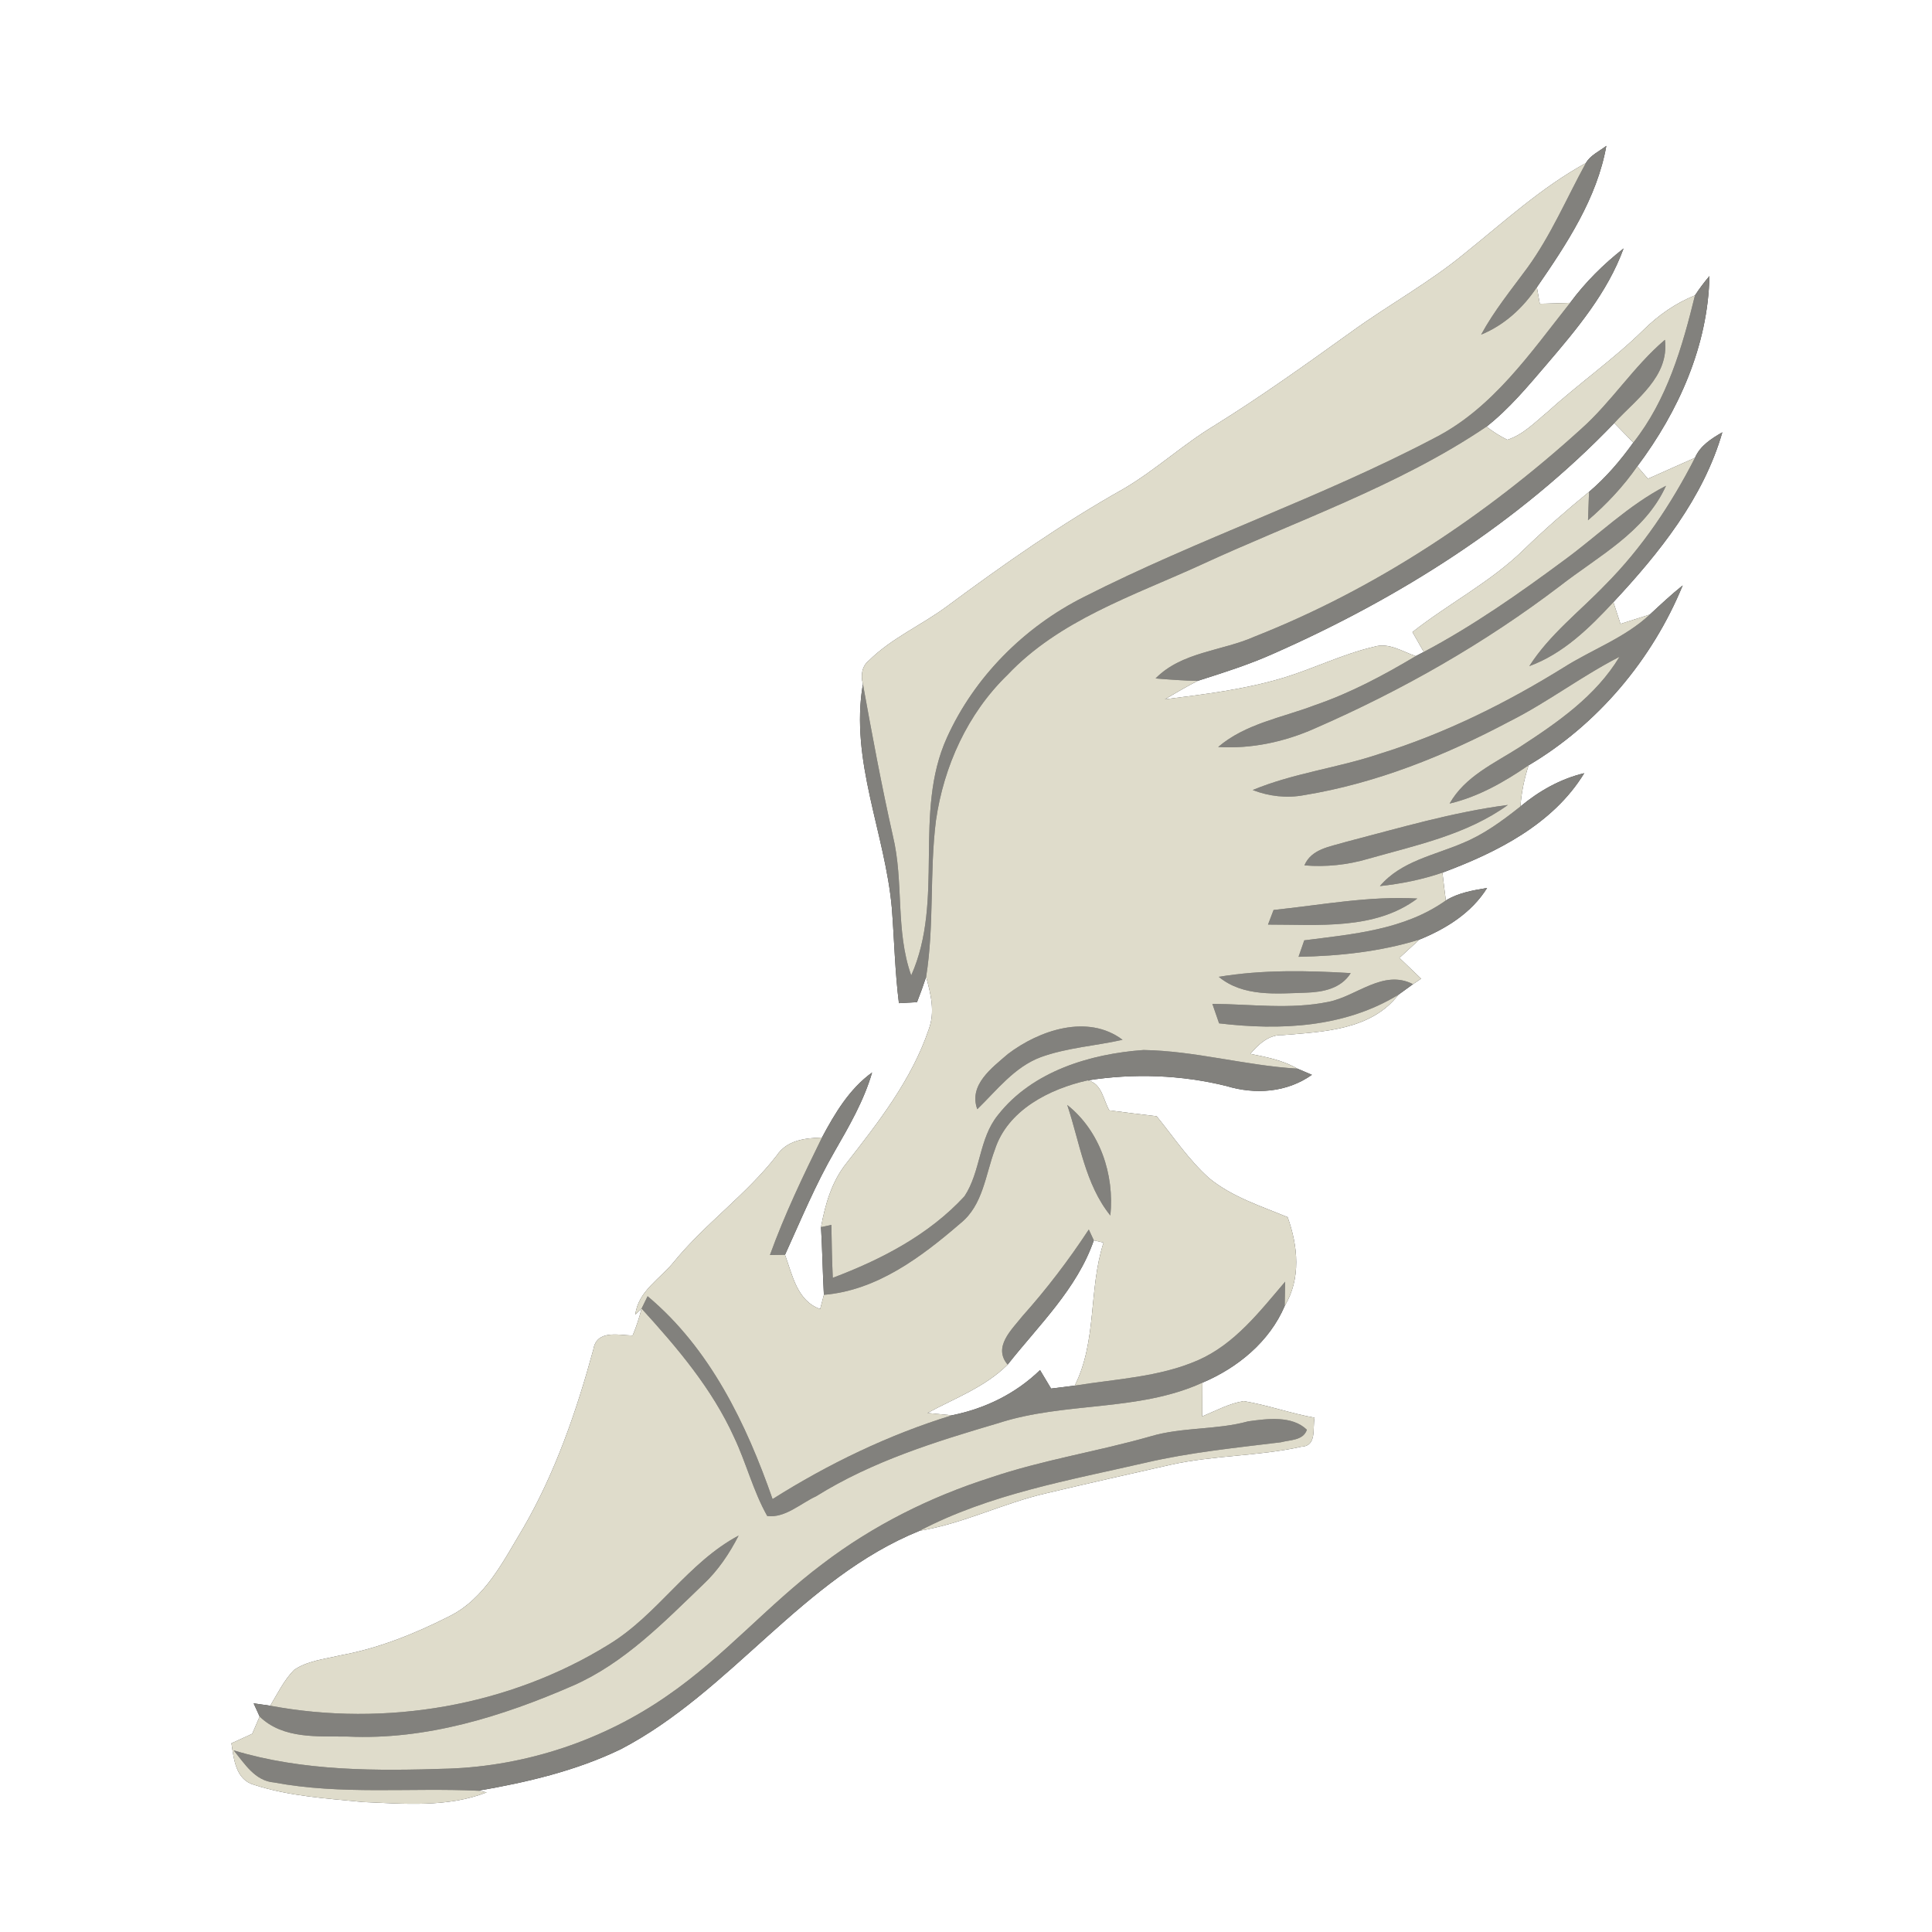 <?xml version="1.0" encoding="UTF-8" ?>
<!DOCTYPE svg PUBLIC "-//W3C//DTD SVG 1.1//EN" "http://www.w3.org/Graphics/SVG/1.1/DTD/svg11.dtd">
<svg width="250pt" height="250pt" viewBox="0 0 250 250" version="1.1" xmlns="http://www.w3.org/2000/svg">
<rect x="0" y="0" width="250" height="250" fill="#333333" stroke="none"/>
<g id="#ffffffff">
<path fill="#ffffff" opacity="1.00" d=" M 0.00 0.00 L 250.00 0.00 L 250.00 250.00 L 0.00 250.00 L 0.00 0.00 M 205.21 21.10 C 199.51 24.22 194.69 28.64 189.66 32.68 C 185.04 36.52 179.75 39.40 174.90 42.91 C 169.05 47.11 163.19 51.31 157.07 55.11 C 152.98 57.59 149.46 60.88 145.33 63.29 C 137.35 67.77 129.85 73.04 122.51 78.48 C 119.23 80.91 115.38 82.56 112.45 85.46 C 111.51 86.20 111.36 87.41 111.66 88.51 C 109.95 98.46 114.56 107.81 115.41 117.57 C 115.72 121.65 115.81 125.75 116.32 129.81 C 116.90 129.78 118.07 129.71 118.66 129.68 C 119.09 128.60 119.48 127.51 119.84 126.41 C 120.45 128.61 121.02 130.97 120.18 133.20 C 117.99 139.68 113.71 145.17 109.55 150.49 C 107.63 152.87 106.78 155.84 106.24 158.79 C 106.41 161.70 106.45 164.63 106.61 167.55 C 106.49 168.01 106.25 168.93 106.13 169.39 C 103.13 168.32 102.55 165.01 101.58 162.37 C 103.63 157.87 105.52 153.28 108.00 148.99 C 109.88 145.72 111.79 142.43 112.85 138.78 C 109.91 140.90 108.03 144.07 106.36 147.20 C 104.16 147.27 101.83 147.53 100.51 149.52 C 96.58 154.59 91.28 158.30 87.23 163.25 C 85.46 165.47 82.58 167.05 82.21 170.11 L 83.02 169.33 C 82.72 170.52 82.34 171.69 81.86 172.82 C 80.00 172.77 77.21 172.03 76.78 174.62 C 74.60 182.60 71.89 190.48 67.73 197.68 C 65.16 201.94 62.78 206.88 58.08 209.18 C 53.62 211.43 48.93 213.32 44.00 214.21 C 41.99 214.70 39.79 214.89 38.04 216.10 C 36.74 217.43 35.93 219.13 34.97 220.72 C 34.43 220.64 33.36 220.49 32.82 220.41 C 33.02 220.84 33.40 221.69 33.60 222.12 C 33.36 222.68 32.88 223.79 32.64 224.35 C 31.97 224.66 30.63 225.27 29.95 225.58 C 30.27 227.65 30.49 230.31 32.92 230.97 C 37.45 232.43 42.26 232.72 46.96 233.18 C 52.30 233.41 57.89 233.92 62.98 231.93 L 61.88 231.72 C 68.20 230.63 74.56 229.14 80.36 226.33 C 94.66 218.85 103.83 204.23 119.00 198.08 C 124.64 197.16 129.79 194.52 135.34 193.24 C 140.68 191.97 146.04 190.77 151.39 189.56 C 156.98 188.30 162.79 188.45 168.37 187.21 C 170.45 187.13 169.81 184.86 170.11 183.45 C 167.01 182.90 164.03 181.81 160.92 181.30 C 159.03 181.62 157.33 182.55 155.57 183.28 C 155.58 181.82 155.58 180.37 155.59 178.92 C 160.15 176.99 164.26 173.63 166.24 168.99 C 168.37 165.45 167.96 161.23 166.62 157.50 C 163.14 156.06 159.45 154.89 156.49 152.48 C 153.85 150.13 151.88 147.16 149.67 144.44 C 147.62 144.20 145.58 143.95 143.54 143.68 C 142.76 142.31 142.58 140.18 140.74 139.80 C 146.70 138.87 152.85 139.08 158.70 140.53 C 162.42 141.66 166.52 141.38 169.76 139.08 C 169.29 138.88 168.35 138.48 167.88 138.28 C 166.01 137.20 163.88 136.78 161.79 136.37 C 162.88 135.10 164.20 133.85 166.01 133.94 C 171.25 133.51 177.44 133.29 180.95 128.72 C 181.43 128.38 182.37 127.69 182.84 127.35 C 183.11 127.17 183.63 126.82 183.89 126.64 C 182.95 125.74 182.01 124.85 181.08 123.95 C 181.93 123.16 182.79 122.38 183.65 121.59 C 187.09 120.20 190.43 118.13 192.43 114.90 C 190.59 115.21 188.70 115.53 187.09 116.52 C 186.93 115.32 186.79 114.12 186.65 112.92 C 193.67 110.31 200.97 106.65 205.00 100.05 C 201.93 100.78 199.15 102.35 196.74 104.36 C 196.87 102.55 197.24 100.76 197.80 99.03 C 206.74 93.75 213.81 85.33 217.74 75.75 C 216.26 76.94 214.88 78.23 213.49 79.52 C 212.22 79.92 210.95 80.32 209.69 80.73 C 209.38 79.79 209.07 78.85 208.77 77.92 C 214.71 71.55 220.42 64.45 222.87 55.94 C 221.45 56.76 220.00 57.67 219.33 59.24 C 217.29 60.14 215.27 61.05 213.24 61.95 C 212.89 61.55 212.21 60.75 211.86 60.35 C 217.20 53.24 221.02 44.72 221.20 35.72 C 220.52 36.52 219.90 37.35 219.33 38.22 C 216.82 39.23 214.59 40.79 212.67 42.69 C 208.79 46.50 204.31 49.62 200.28 53.28 C 198.65 54.62 197.11 56.25 195.05 56.91 C 194.09 56.43 193.19 55.87 192.35 55.21 C 195.31 52.88 197.73 49.96 200.17 47.11 C 204.06 42.56 208.01 37.85 210.09 32.15 C 207.49 34.19 205.13 36.53 203.17 39.19 C 201.86 39.23 200.55 39.27 199.25 39.31 C 199.16 38.78 198.96 37.71 198.87 37.17 C 202.72 31.59 206.65 25.67 207.86 18.87 C 206.96 19.58 205.80 20.07 205.21 21.10 Z" />
<path fill="#ffffff" opacity="1.00" d=" M 164.72 84.61 C 181.06 77.40 196.48 67.68 208.89 54.74 C 209.71 55.58 210.53 56.42 211.35 57.27 C 209.68 59.60 207.81 61.79 205.62 63.65 C 202.69 66.04 199.85 68.53 197.14 71.16 C 192.84 75.35 187.45 78.10 182.77 81.79 C 183.14 82.43 183.87 83.72 184.24 84.36 C 183.98 84.49 183.46 84.76 183.20 84.90 C 181.46 84.32 179.71 83.10 177.81 83.69 C 173.75 84.63 170.00 86.52 166.02 87.72 C 161.04 89.22 155.87 89.84 150.73 90.49 C 152.13 89.67 153.52 88.85 154.96 88.11 C 158.26 87.06 161.56 86.02 164.72 84.61 Z" />
<path fill="#ffffff" opacity="1.00" d=" M 141.54 160.50 C 141.86 160.57 142.49 160.71 142.80 160.79 C 140.84 166.84 141.98 173.51 139.07 179.30 C 138.05 179.43 137.03 179.55 136.01 179.68 C 135.53 178.88 135.06 178.08 134.58 177.29 C 131.43 180.35 127.46 182.28 123.17 183.14 C 122.38 183.06 120.80 182.92 120.01 182.84 C 123.56 180.93 127.48 179.48 130.39 176.58 C 134.42 171.47 139.36 166.79 141.54 160.50 Z" />
</g>
<g id="#82817dff">
<path fill="#82817d" opacity="1.00" d=" M 205.21 21.10 C 205.80 20.07 206.96 19.58 207.86 18.87 C 206.65 25.67 202.72 31.59 198.87 37.17 C 197.08 39.85 194.66 42.07 191.66 43.30 C 193.33 40.21 195.56 37.49 197.63 34.67 C 200.69 30.46 202.72 25.64 205.21 21.10 Z" />
<path fill="#82817d" opacity="1.00" d=" M 203.17 39.19 C 205.13 36.53 207.49 34.19 210.09 32.15 C 208.01 37.85 204.06 42.56 200.17 47.11 C 197.73 49.96 195.31 52.88 192.35 55.21 C 180.91 62.93 167.70 67.40 155.25 73.16 C 146.58 77.12 137.06 80.24 130.35 87.35 C 125.21 92.33 122.12 99.15 121.11 106.18 C 120.27 112.89 120.91 119.72 119.84 126.41 C 119.48 127.51 119.09 128.60 118.66 129.68 C 118.07 129.71 116.90 129.78 116.32 129.81 C 115.81 125.75 115.72 121.65 115.41 117.57 C 114.56 107.81 109.95 98.46 111.66 88.51 C 112.85 95.08 114.07 101.65 115.54 108.17 C 116.98 114.12 115.84 120.40 117.91 126.22 C 122.26 116.44 118.12 105.19 122.53 95.45 C 126.09 87.58 132.56 81.11 140.27 77.24 C 155.09 69.71 170.93 64.41 185.65 56.66 C 193.16 52.83 198.06 45.63 203.17 39.19 Z" />
<path fill="#82817d" opacity="1.00" d=" M 219.33 38.22 C 219.90 37.35 220.52 36.52 221.20 35.72 C 221.02 44.72 217.20 53.24 211.86 60.35 C 210.06 62.95 207.88 65.26 205.49 67.32 C 205.53 66.09 205.57 64.87 205.62 63.65 C 207.81 61.79 209.68 59.60 211.35 57.27 C 215.72 51.74 217.68 44.94 219.33 38.22 Z" />
<path fill="#82817d" opacity="1.00" d=" M 204.55 55.55 C 208.53 52.02 211.38 47.42 215.44 43.97 C 216.03 48.73 211.72 51.64 208.89 54.74 C 196.48 67.68 181.06 77.40 164.72 84.61 C 161.56 86.02 158.26 87.06 154.96 88.11 C 153.15 88.07 151.34 87.94 149.53 87.79 C 152.93 84.33 158.12 84.26 162.36 82.37 C 177.95 76.22 192.15 66.79 204.55 55.55 Z" />
<path fill="#82817d" opacity="1.00" d=" M 219.33 59.24 C 220.00 57.67 221.45 56.76 222.87 55.94 C 220.42 64.45 214.71 71.55 208.77 77.92 C 205.65 81.28 202.28 84.59 197.89 86.20 C 200.50 82.12 204.38 79.15 207.70 75.70 C 212.48 70.90 216.25 65.25 219.33 59.24 Z" />
<path fill="#82817d" opacity="1.00" d=" M 202.44 72.46 C 206.81 69.26 210.72 65.36 215.58 62.86 C 212.87 68.86 206.79 71.98 201.84 75.84 C 192.10 83.26 181.39 89.35 170.18 94.24 C 166.24 96.00 161.95 96.92 157.63 96.66 C 161.19 93.62 165.92 92.87 170.17 91.24 C 174.76 89.67 179.04 87.38 183.20 84.90 C 183.46 84.76 183.98 84.49 184.24 84.36 C 190.65 80.96 196.61 76.78 202.44 72.46 Z" />
<path fill="#82817d" opacity="1.00" d=" M 213.49 79.52 C 214.88 78.23 216.26 76.94 217.74 75.75 C 213.81 85.33 206.74 93.75 197.80 99.03 C 194.66 101.18 191.32 103.10 187.58 103.98 C 189.59 100.43 193.39 98.77 196.67 96.66 C 201.54 93.49 206.51 90.07 209.56 84.99 C 204.66 87.49 200.27 90.87 195.35 93.34 C 187.00 97.77 178.11 101.36 168.75 102.89 C 166.52 103.31 164.21 103.05 162.10 102.23 C 167.36 100.04 173.07 99.38 178.45 97.57 C 186.88 94.96 194.84 91.02 202.32 86.38 C 206.01 84.04 210.26 82.54 213.49 79.52 Z" />
<path fill="#82817d" opacity="1.00" d=" M 196.74 104.36 C 199.15 102.35 201.93 100.78 205.00 100.05 C 200.97 106.65 193.67 110.31 186.65 112.92 C 184.03 113.82 181.31 114.36 178.56 114.66 C 181.29 111.44 185.56 110.69 189.26 109.10 C 192.01 107.98 194.42 106.20 196.74 104.36 Z" />
<path fill="#82817d" opacity="1.00" d=" M 174.10 108.96 C 181.06 107.15 187.98 105.09 195.12 104.16 C 189.79 108.01 183.25 109.37 177.04 111.13 C 174.36 111.92 171.57 112.21 168.79 111.98 C 169.70 109.83 172.14 109.56 174.10 108.96 Z" />
<path fill="#82817d" opacity="1.00" d=" M 187.09 116.52 C 188.70 115.53 190.59 115.21 192.43 114.90 C 190.43 118.13 187.09 120.20 183.65 121.59 C 178.59 123.15 173.30 123.71 168.03 123.81 C 168.22 123.27 168.58 122.21 168.77 121.68 C 175.09 120.87 181.73 120.33 187.09 116.52 Z" />
<path fill="#82817d" opacity="1.00" d=" M 164.80 117.75 C 170.98 117.11 177.15 115.91 183.40 116.27 C 177.92 120.39 170.55 119.63 164.08 119.64 C 164.26 119.17 164.62 118.22 164.80 117.75 Z" />
<path fill="#82817d" opacity="1.00" d=" M 157.71 126.40 C 163.35 125.47 169.09 125.58 174.78 125.92 C 173.54 127.92 171.19 128.38 169.02 128.45 C 165.19 128.57 160.88 129.02 157.71 126.40 Z" />
<path fill="#82817d" opacity="1.00" d=" M 171.90 129.64 C 175.57 128.91 178.99 125.38 182.84 127.35 C 182.37 127.69 181.43 128.38 180.95 128.72 C 173.99 132.98 165.65 133.36 157.75 132.42 C 157.53 131.79 157.09 130.53 156.88 129.90 C 161.87 129.93 166.96 130.66 171.90 129.64 Z" />
<path fill="#82817d" opacity="1.00" d=" M 130.42 136.39 C 134.48 133.30 140.76 131.16 145.26 134.55 C 141.75 135.34 138.09 135.56 134.69 136.79 C 131.27 138.06 129.00 141.07 126.46 143.53 C 125.31 140.38 128.36 138.18 130.42 136.39 Z" />
<path fill="#82817d" opacity="1.00" d=" M 129.14 144.28 C 133.58 138.62 141.05 136.37 147.97 135.87 C 154.67 135.98 161.19 137.89 167.88 138.28 C 168.35 138.48 169.29 138.88 169.76 139.08 C 166.52 141.38 162.42 141.66 158.70 140.53 C 152.85 139.08 146.70 138.87 140.74 139.80 C 135.81 140.90 130.38 143.64 128.73 148.78 C 127.51 152.04 127.20 155.94 124.31 158.27 C 119.27 162.62 113.49 166.99 106.61 167.55 C 106.45 164.63 106.41 161.70 106.24 158.79 C 106.57 158.72 107.25 158.57 107.58 158.50 C 107.61 160.78 107.66 163.06 107.76 165.35 C 114.03 162.99 120.21 159.78 124.80 154.80 C 126.92 151.60 126.66 147.31 129.14 144.28 Z" />
<path fill="#82817d" opacity="1.00" d=" M 106.36 147.20 C 108.03 144.07 109.91 140.90 112.85 138.78 C 111.79 142.43 109.88 145.72 108.00 148.99 C 105.52 153.28 103.63 157.87 101.58 162.37 C 101.09 162.38 100.12 162.40 99.63 162.40 C 101.51 157.19 103.91 152.18 106.36 147.20 Z" />
<path fill="#82817d" opacity="1.00" d=" M 138.10 142.98 C 142.35 146.35 144.22 151.98 143.68 157.29 C 140.40 153.22 139.72 147.81 138.10 142.98 Z" />
<path fill="#82817d" opacity="1.00" d=" M 132.30 170.31 C 135.44 166.80 138.30 163.04 140.89 159.10 C 141.05 159.45 141.38 160.15 141.54 160.50 C 139.36 166.79 134.42 171.47 130.39 176.58 C 128.45 174.30 130.91 172.07 132.30 170.31 Z" />
<path fill="#82817d" opacity="1.00" d=" M 155.01 176.02 C 159.78 173.93 163.01 169.70 166.30 165.85 C 166.29 166.64 166.25 168.21 166.24 168.99 C 164.26 173.63 160.15 176.99 155.59 178.92 C 147.27 182.71 137.80 181.36 129.23 184.14 C 121.09 186.54 112.87 189.08 105.62 193.61 C 103.59 194.54 101.60 196.46 99.28 196.17 C 97.46 192.94 96.57 189.31 94.99 185.98 C 92.14 179.69 87.63 174.39 83.02 169.33 C 83.22 168.93 83.61 168.13 83.80 167.73 C 91.87 174.48 96.57 184.23 99.97 193.98 C 107.21 189.41 114.97 185.67 123.17 183.14 C 127.46 182.28 131.43 180.35 134.58 177.29 C 135.06 178.08 135.53 178.88 136.01 179.68 C 137.03 179.55 138.05 179.43 139.07 179.30 C 144.41 178.43 149.99 178.21 155.01 176.02 Z" />
<path fill="#82817d" opacity="1.00" d=" M 161.52 183.92 C 163.98 183.58 167.20 183.15 169.11 185.01 C 168.64 186.42 166.91 186.31 165.74 186.63 C 159.86 187.35 153.95 187.94 148.17 189.29 C 138.28 191.56 128.08 193.33 119.00 198.08 C 103.83 204.23 94.66 218.85 80.36 226.33 C 74.56 229.14 68.20 230.63 61.88 231.72 C 53.08 231.31 44.18 232.28 35.46 230.65 C 32.99 230.45 31.66 228.22 30.24 226.50 C 39.25 229.22 48.74 229.17 58.05 228.86 C 68.15 228.51 78.13 225.17 86.41 219.38 C 93.64 214.41 99.40 207.65 106.41 202.39 C 112.92 197.42 120.33 193.71 128.13 191.22 C 134.91 188.91 142.02 187.83 148.89 185.86 C 153.01 184.64 157.38 185.06 161.52 183.92 Z" />
<path fill="#82817d" opacity="1.00" d=" M 78.81 212.78 C 85.12 208.93 89.02 202.19 95.58 198.70 C 94.39 201.02 92.93 203.21 91.02 205.00 C 85.89 209.93 80.78 215.21 74.15 218.12 C 64.97 222.12 55.14 225.18 45.01 224.71 C 41.12 224.65 36.63 225.07 33.60 222.12 C 33.40 221.69 33.02 220.84 32.82 220.41 C 33.36 220.49 34.43 220.64 34.97 220.72 C 49.89 223.50 65.88 220.79 78.81 212.78 Z" />
</g>
<g id="#dfdccbff">
<path fill="#dfdccb" opacity="1.00" d=" M 189.66 32.68 C 194.69 28.64 199.51 24.22 205.21 21.10 C 202.72 25.64 200.69 30.46 197.63 34.67 C 195.56 37.49 193.33 40.21 191.66 43.30 C 194.66 42.07 197.08 39.85 198.87 37.17 C 198.96 37.71 199.16 38.78 199.25 39.31 C 200.55 39.27 201.86 39.23 203.17 39.19 C 198.06 45.63 193.16 52.83 185.65 56.66 C 170.93 64.41 155.09 69.71 140.27 77.24 C 132.56 81.11 126.09 87.58 122.53 95.45 C 118.12 105.19 122.26 116.44 117.91 126.22 C 115.84 120.40 116.98 114.12 115.54 108.17 C 114.07 101.65 112.85 95.08 111.66 88.51 C 111.36 87.41 111.51 86.20 112.45 85.46 C 115.38 82.56 119.23 80.91 122.51 78.48 C 129.85 73.04 137.35 67.77 145.33 63.29 C 149.46 60.88 152.98 57.59 157.07 55.11 C 163.19 51.31 169.05 47.11 174.90 42.91 C 179.75 39.40 185.04 36.52 189.66 32.68 Z" />
<path fill="#dfdccb" opacity="1.00" d=" M 212.67 42.69 C 214.59 40.79 216.82 39.23 219.33 38.22 C 217.68 44.94 215.72 51.74 211.35 57.27 C 210.53 56.42 209.71 55.58 208.89 54.74 C 211.72 51.64 216.03 48.73 215.44 43.97 C 211.38 47.42 208.53 52.02 204.55 55.55 C 192.15 66.79 177.95 76.22 162.36 82.37 C 158.12 84.26 152.93 84.33 149.53 87.79 C 151.34 87.94 153.15 88.07 154.96 88.11 C 153.52 88.85 152.13 89.67 150.73 90.49 C 155.87 89.84 161.04 89.22 166.02 87.72 C 170.00 86.52 173.75 84.63 177.81 83.69 C 179.71 83.10 181.46 84.32 183.20 84.90 C 179.04 87.38 174.76 89.67 170.17 91.24 C 165.92 92.87 161.19 93.62 157.63 96.66 C 161.95 96.92 166.24 96.00 170.18 94.24 C 181.39 89.35 192.10 83.26 201.84 75.84 C 206.79 71.98 212.87 68.86 215.58 62.86 C 210.72 65.36 206.81 69.26 202.44 72.46 C 196.61 76.78 190.65 80.96 184.24 84.36 C 183.87 83.72 183.14 82.43 182.77 81.79 C 187.45 78.10 192.84 75.35 197.14 71.16 C 199.85 68.53 202.69 66.04 205.62 63.65 C 205.57 64.87 205.53 66.09 205.49 67.32 C 207.88 65.26 210.06 62.95 211.86 60.35 C 212.21 60.75 212.89 61.55 213.24 61.95 C 215.27 61.05 217.29 60.14 219.33 59.24 C 216.25 65.25 212.48 70.90 207.70 75.70 C 204.38 79.15 200.50 82.12 197.89 86.20 C 202.28 84.59 205.65 81.28 208.77 77.92 C 209.07 78.85 209.38 79.79 209.69 80.73 C 210.95 80.32 212.22 79.92 213.49 79.52 C 210.26 82.54 206.01 84.04 202.32 86.38 C 194.84 91.02 186.88 94.96 178.45 97.57 C 173.07 99.38 167.36 100.04 162.10 102.23 C 164.21 103.05 166.52 103.31 168.75 102.89 C 178.11 101.36 187.00 97.77 195.35 93.34 C 200.27 90.87 204.66 87.49 209.56 84.99 C 206.51 90.07 201.54 93.49 196.67 96.66 C 193.39 98.77 189.59 100.43 187.58 103.98 C 191.32 103.10 194.66 101.18 197.80 99.03 C 197.24 100.76 196.87 102.55 196.74 104.36 C 194.42 106.20 192.01 107.98 189.26 109.10 C 185.56 110.69 181.29 111.44 178.56 114.66 C 181.31 114.36 184.03 113.82 186.65 112.92 C 186.79 114.12 186.93 115.32 187.09 116.52 C 181.73 120.33 175.09 120.87 168.77 121.68 C 168.58 122.21 168.22 123.27 168.03 123.81 C 173.30 123.71 178.59 123.15 183.65 121.59 C 182.79 122.38 181.93 123.16 181.08 123.95 C 182.01 124.85 182.95 125.74 183.89 126.64 C 183.63 126.82 183.11 127.17 182.84 127.35 C 178.99 125.38 175.57 128.91 171.90 129.64 C 166.96 130.66 161.87 129.93 156.88 129.90 C 157.09 130.53 157.53 131.79 157.75 132.42 C 165.65 133.36 173.99 132.98 180.95 128.72 C 177.44 133.29 171.25 133.51 166.01 133.94 C 164.20 133.85 162.88 135.10 161.79 136.37 C 163.88 136.78 166.01 137.20 167.88 138.28 C 161.19 137.89 154.67 135.98 147.97 135.87 C 141.05 136.37 133.58 138.62 129.14 144.28 C 126.66 147.31 126.92 151.60 124.80 154.80 C 120.21 159.78 114.03 162.99 107.76 165.35 C 107.66 163.06 107.61 160.78 107.58 158.50 C 107.25 158.57 106.57 158.72 106.24 158.79 C 106.78 155.84 107.63 152.87 109.55 150.49 C 113.71 145.17 117.99 139.68 120.18 133.20 C 121.02 130.97 120.45 128.61 119.84 126.41 C 120.91 119.72 120.27 112.89 121.11 106.18 C 122.12 99.15 125.21 92.33 130.35 87.35 C 137.06 80.24 146.58 77.12 155.25 73.16 C 167.70 67.40 180.91 62.93 192.35 55.21 C 193.19 55.87 194.09 56.43 195.05 56.91 C 197.11 56.25 198.65 54.62 200.28 53.28 C 204.31 49.62 208.79 46.50 212.67 42.69 M 174.10 108.96 C 172.14 109.56 169.70 109.83 168.79 111.98 C 171.57 112.21 174.36 111.92 177.04 111.13 C 183.25 109.37 189.79 108.01 195.12 104.16 C 187.98 105.09 181.06 107.15 174.10 108.96 M 164.80 117.75 C 164.62 118.22 164.26 119.17 164.08 119.64 C 170.55 119.63 177.92 120.39 183.40 116.27 C 177.15 115.91 170.98 117.11 164.80 117.75 M 157.71 126.40 C 160.88 129.02 165.19 128.57 169.02 128.45 C 171.19 128.38 173.54 127.92 174.78 125.92 C 169.09 125.58 163.35 125.47 157.71 126.40 M 130.42 136.39 C 128.36 138.18 125.31 140.38 126.46 143.53 C 129.00 141.07 131.27 138.06 134.69 136.79 C 138.09 135.56 141.75 135.34 145.26 134.55 C 140.76 131.16 134.48 133.30 130.42 136.39 Z" />
<path fill="#dfdccb" opacity="1.00" d=" M 128.73 148.78 C 130.38 143.64 135.81 140.90 140.74 139.80 C 142.58 140.18 142.76 142.31 143.54 143.68 C 145.58 143.95 147.62 144.20 149.67 144.44 C 151.88 147.16 153.85 150.13 156.49 152.48 C 159.45 154.89 163.14 156.06 166.62 157.50 C 167.96 161.23 168.37 165.45 166.24 168.99 C 166.25 168.21 166.29 166.64 166.30 165.85 C 163.01 169.70 159.78 173.93 155.01 176.02 C 149.99 178.21 144.41 178.43 139.07 179.30 C 141.98 173.51 140.84 166.84 142.80 160.79 C 142.49 160.71 141.86 160.57 141.54 160.50 C 141.38 160.15 141.05 159.45 140.89 159.10 C 138.30 163.04 135.44 166.80 132.30 170.31 C 130.91 172.07 128.45 174.30 130.39 176.58 C 127.48 179.48 123.56 180.93 120.01 182.84 C 120.80 182.92 122.38 183.06 123.17 183.14 C 114.97 185.67 107.21 189.41 99.97 193.98 C 96.57 184.23 91.87 174.48 83.80 167.73 C 83.61 168.13 83.22 168.93 83.02 169.33 L 82.21 170.11 C 82.58 167.05 85.46 165.47 87.23 163.25 C 91.28 158.30 96.58 154.59 100.51 149.52 C 101.83 147.53 104.16 147.27 106.36 147.20 C 103.91 152.18 101.51 157.19 99.63 162.40 C 100.12 162.40 101.09 162.38 101.58 162.37 C 102.55 165.01 103.13 168.32 106.13 169.39 C 106.25 168.93 106.49 168.01 106.61 167.55 C 113.49 166.99 119.27 162.62 124.31 158.27 C 127.20 155.94 127.51 152.04 128.73 148.78 M 138.10 142.98 C 139.72 147.81 140.40 153.22 143.68 157.29 C 144.22 151.98 142.35 146.35 138.10 142.98 Z" />
<path fill="#dfdccb" opacity="1.00" d=" M 83.02 169.33 C 87.63 174.39 92.14 179.69 94.99 185.98 C 96.57 189.31 97.46 192.94 99.28 196.17 C 101.60 196.46 103.59 194.54 105.62 193.61 C 112.87 189.08 121.09 186.54 129.23 184.14 C 137.80 181.36 147.27 182.71 155.59 178.92 C 155.58 180.37 155.58 181.82 155.57 183.28 C 157.33 182.55 159.03 181.62 160.92 181.30 C 164.03 181.81 167.01 182.90 170.11 183.45 C 169.81 184.86 170.45 187.13 168.37 187.21 C 162.79 188.45 156.98 188.30 151.39 189.56 C 146.04 190.77 140.68 191.97 135.34 193.24 C 129.79 194.52 124.64 197.16 119.00 198.08 C 128.08 193.33 138.28 191.56 148.17 189.29 C 153.95 187.94 159.86 187.35 165.74 186.63 C 166.91 186.31 168.64 186.42 169.11 185.01 C 167.20 183.15 163.98 183.58 161.52 183.92 C 157.38 185.06 153.01 184.64 148.89 185.86 C 142.02 187.83 134.91 188.91 128.13 191.22 C 120.33 193.71 112.92 197.42 106.41 202.39 C 99.40 207.65 93.64 214.41 86.41 219.38 C 78.13 225.17 68.15 228.51 58.05 228.86 C 48.74 229.17 39.25 229.22 30.24 226.50 C 31.66 228.22 32.99 230.45 35.46 230.65 C 44.18 232.28 53.08 231.31 61.88 231.72 L 62.98 231.93 C 57.89 233.92 52.30 233.41 46.96 233.18 C 42.26 232.72 37.45 232.43 32.92 230.97 C 30.49 230.31 30.27 227.65 29.95 225.58 C 30.63 225.27 31.97 224.66 32.64 224.35 C 32.88 223.79 33.36 222.68 33.60 222.12 C 36.63 225.07 41.12 224.65 45.01 224.71 C 55.14 225.18 64.97 222.12 74.15 218.12 C 80.78 215.21 85.89 209.93 91.02 205.00 C 92.93 203.21 94.39 201.02 95.58 198.70 C 89.02 202.19 85.12 208.93 78.81 212.78 C 65.88 220.79 49.89 223.50 34.97 220.72 C 35.93 219.13 36.74 217.43 38.04 216.10 C 39.79 214.89 41.99 214.70 44.00 214.21 C 48.93 213.32 53.62 211.43 58.08 209.18 C 62.78 206.88 65.16 201.94 67.73 197.68 C 71.89 190.48 74.60 182.60 76.78 174.62 C 77.21 172.03 80.00 172.77 81.86 172.82 C 82.34 171.69 82.72 170.52 83.02 169.33 Z" />
</g>
</svg>
